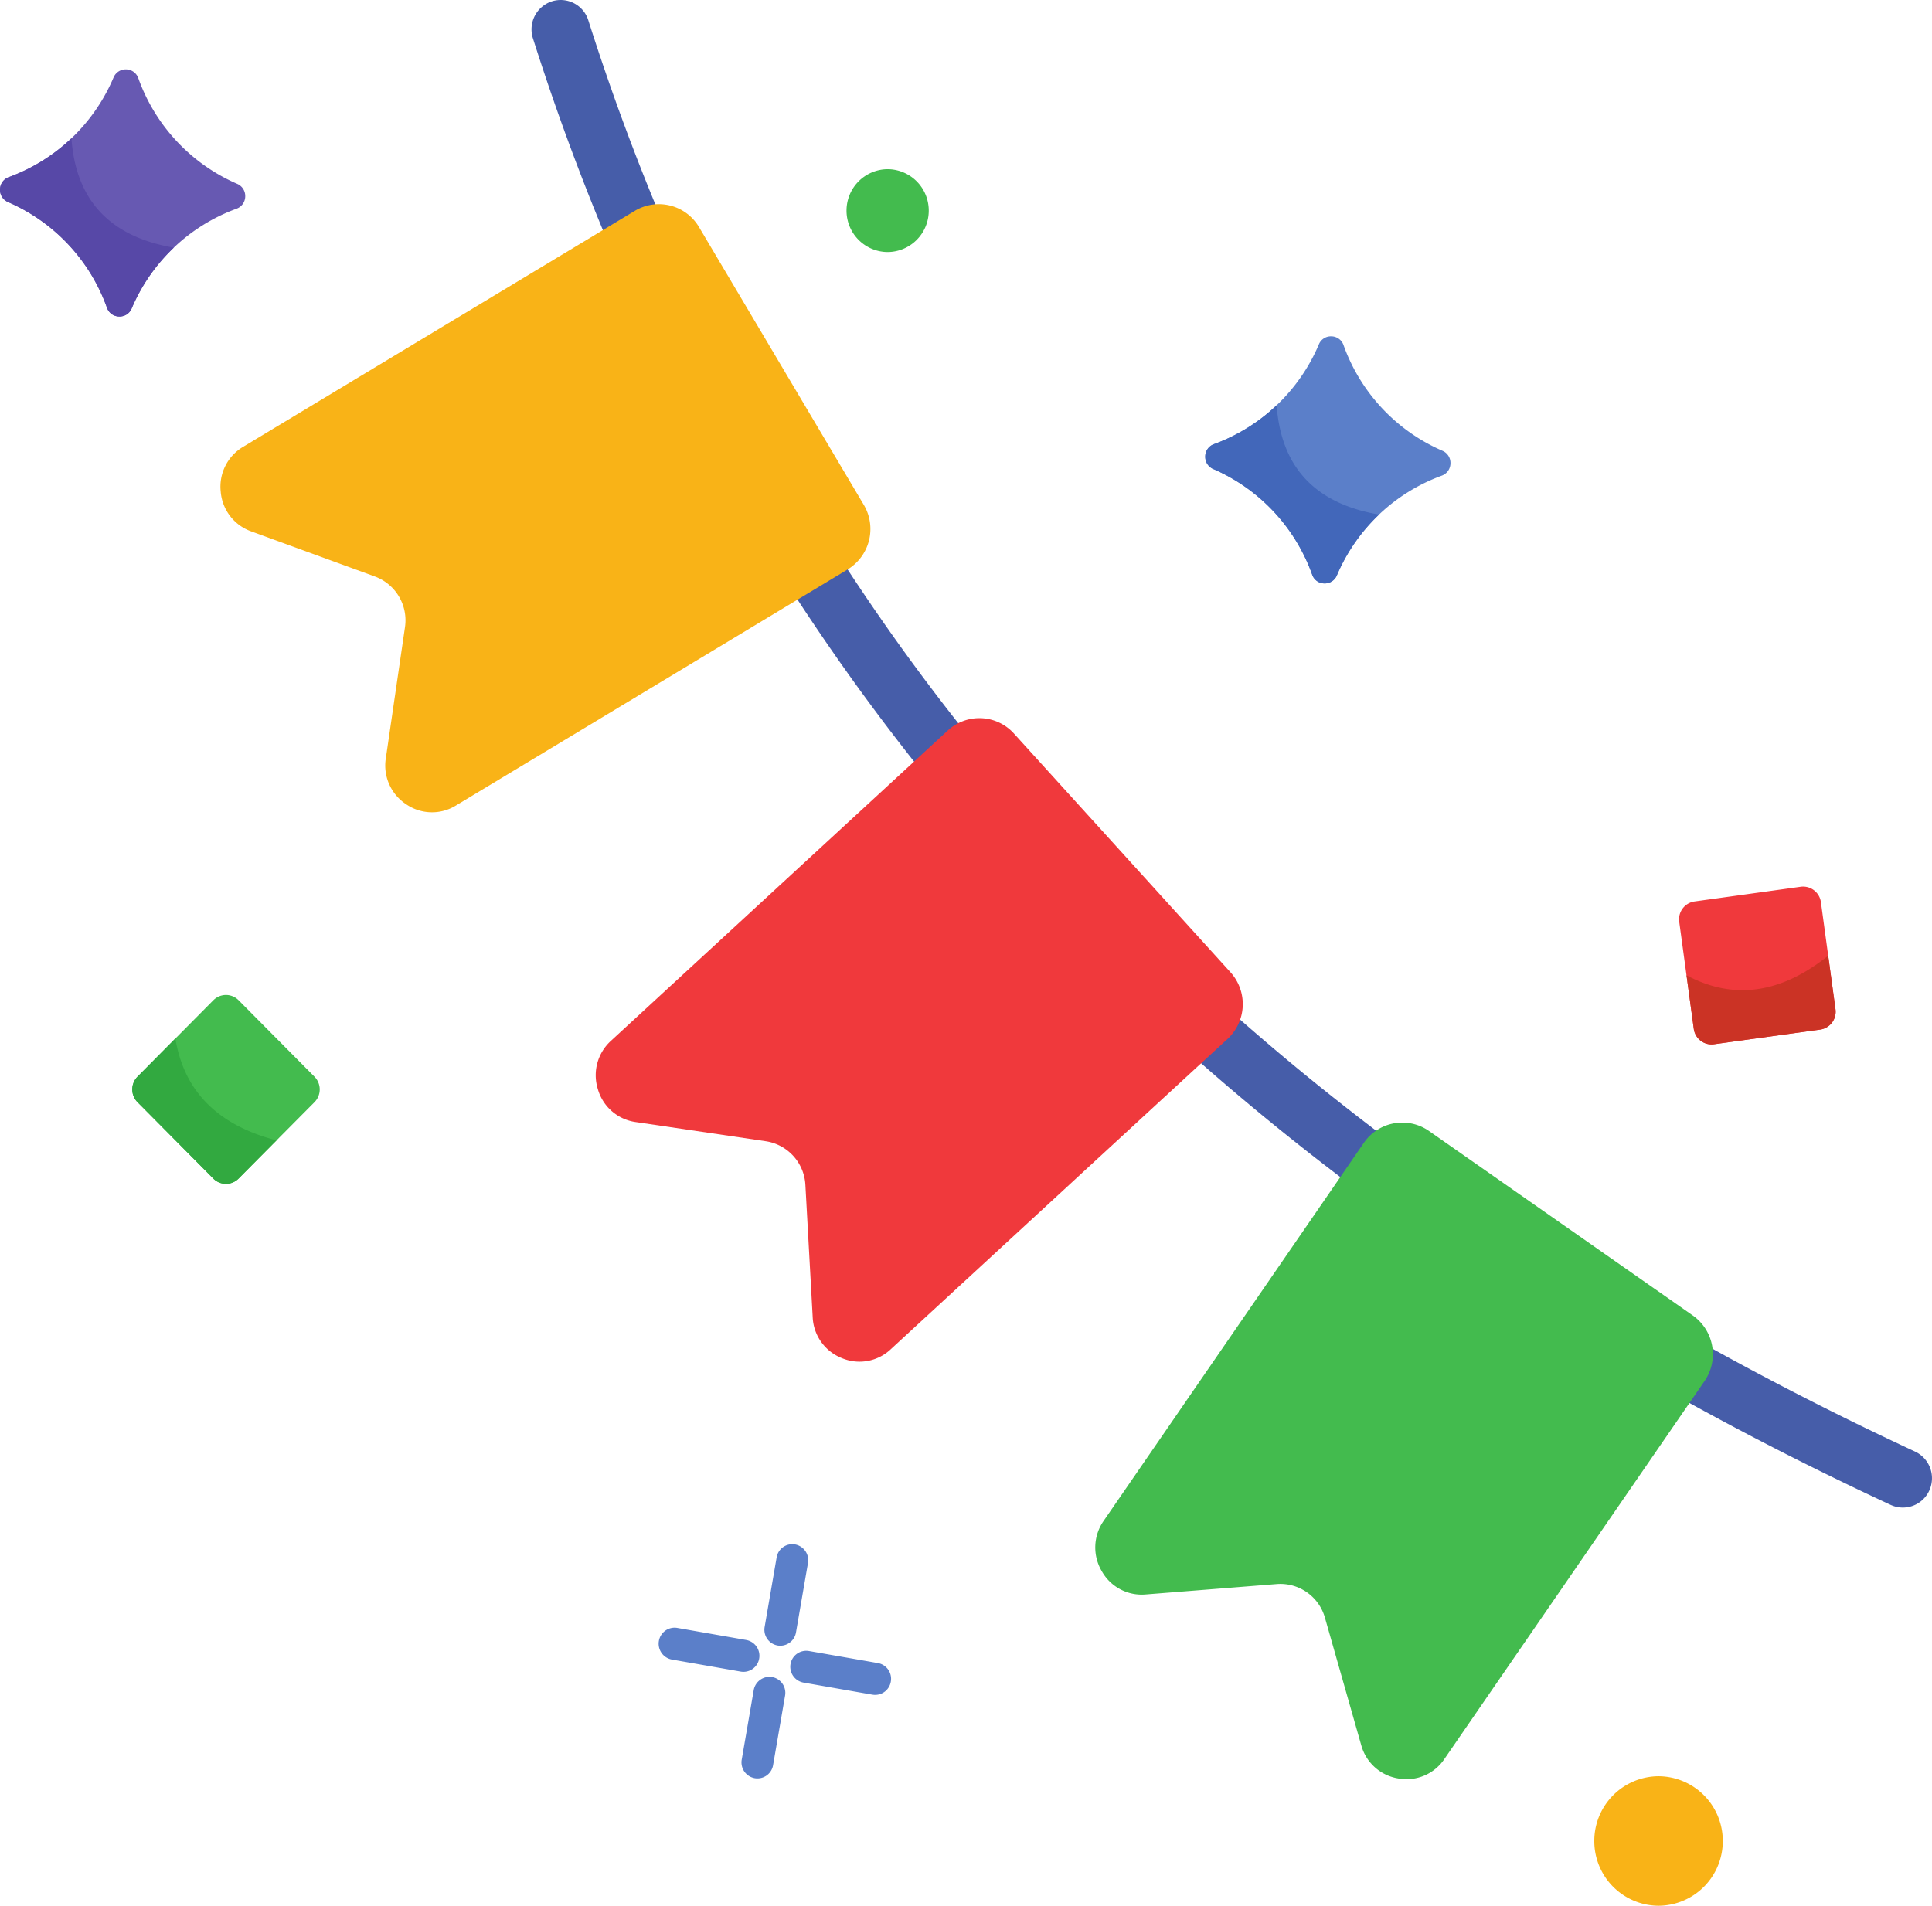 <svg id="Group_10" data-name="Group 10" xmlns="http://www.w3.org/2000/svg" width="311.73" height="307.572" viewBox="0 0 311.73 307.572">
  <path id="path232" d="M1275.494-1292.483a4.682,4.682,0,0,0,3.6.144,4.682,4.682,0,0,0,2.636-2.457,4.754,4.754,0,0,0-2.3-6.289q-82.619-38.442-136.125-96.214-53.429-57.692-77.94-134.769a4.686,4.686,0,0,0-2.313-2.76,4.685,4.685,0,0,0-3.589-.3,4.752,4.752,0,0,0-3.04,5.957q25.156,79.112,80,138.334,54.773,59.144,139.071,98.357" transform="translate(-970.437 1535.355)" fill="#465da9" fill-rule="evenodd"/>
  <path id="path234" d="M1282.9-1238.917l-1.176-21.288a7.52,7.52,0,0,0-6.436-7.094l-20.924-3.086a7.406,7.406,0,0,1-6.119-5.291,7.5,7.5,0,0,1,2.12-7.837l54.341-50.08a7.513,7.513,0,0,1,5.425-1.976,7.513,7.513,0,0,1,5.225,2.456l34.97,38.562a7.658,7.658,0,0,1-.477,10.737l-54.34,50.08a7.35,7.35,0,0,1-7.929,1.431,7.449,7.449,0,0,1-4.68-6.614" transform="translate(-1151.772 1451.481)" fill="#f0393c" fill-rule="evenodd"/>
  <path id="path236" d="M1378.119-1389.144l3.079-21.087a7.542,7.542,0,0,0-4.9-8.254l-19.88-7.256a7.435,7.435,0,0,1-4.943-6.413,7.475,7.475,0,0,1,3.636-7.255l63.2-38.082a7.522,7.522,0,0,1,5.712-.836,7.522,7.522,0,0,1,4.622,3.459l26.595,44.843a7.646,7.646,0,0,1-2.607,10.42l-63.192,38.09a7.352,7.352,0,0,1-8.053-.2,7.473,7.473,0,0,1-3.272-7.426" transform="translate(-1315.862 1511.51)" fill="#f9b317" fill-rule="evenodd"/>
  <path id="path238" d="M1160.043-1122.619l-5.831-20.486a7.48,7.48,0,0,0-7.836-5.484l-21.081,1.671a7.38,7.38,0,0,1-7.127-3.79,7.5,7.5,0,0,1,.344-8.115l41.97-60.987a7.522,7.522,0,0,1,4.849-3.136,7.522,7.522,0,0,1,5.643,1.226l42.581,29.782a7.653,7.653,0,0,1,1.9,10.574l-41.971,60.987a7.368,7.368,0,0,1-7.421,3.164,7.407,7.407,0,0,1-6.018-5.407" transform="translate(-940.416 1404.246)" fill="#43bb4e" fill-rule="evenodd"/>
  <path id="path240" d="M1124.748-1020.335a10.429,10.429,0,0,1-10.366-10.451,10.429,10.429,0,0,1,10.366-10.451,10.43,10.43,0,0,1,10.366,10.451,10.43,10.43,0,0,1-10.366,10.451" transform="translate(-857.141 1327.907)" fill="#f9b317" fill-rule="evenodd"/>
  <path id="path242" d="M1341.85-1474.918a6.675,6.675,0,0,1-6.637-6.684,6.682,6.682,0,0,1,6.637-6.691,6.675,6.675,0,0,1,6.63,6.691,6.672,6.672,0,0,1-6.63,6.684" transform="translate(-1198.625 1515.597)" fill="#43bb4e" fill-rule="evenodd"/>
  <path id="path244" d="M1375.767-1102.764a2.594,2.594,0,0,0-2.089-2.994,2.564,2.564,0,0,0-1.923.433,2.565,2.565,0,0,0-1.047,1.671l-1.934,11.217a2.582,2.582,0,0,0,2.089,2.994,2.576,2.576,0,0,0,1.923-.44,2.577,2.577,0,0,0,1.047-1.672l1.934-11.209" transform="translate(-1245.399 1355.012)" fill="#5b7fc9" fill-rule="evenodd"/>
  <path id="path246" d="M1382.131-1065.848a2.585,2.585,0,0,0-2.089-3,2.583,2.583,0,0,0-2.97,2.112l-1.934,11.209a2.589,2.589,0,0,0,2.089,2.994,2.564,2.564,0,0,0,1.924-.433,2.564,2.564,0,0,0,1.047-1.671l1.933-11.209" transform="translate(-1255.459 1339.515)" fill="#5b7fc9" fill-rule="evenodd"/>
  <path id="path248" d="M1358.941-1069.057a2.564,2.564,0,0,0,1.923-.434,2.564,2.564,0,0,0,1.047-1.671,2.579,2.579,0,0,0-.423-1.93,2.578,2.578,0,0,0-1.665-1.063L1348.7-1076.1a2.573,2.573,0,0,0-1.922.436,2.572,2.572,0,0,0-1.049,1.668,2.593,2.593,0,0,0,2.1,2.994l11.116,1.949" transform="translate(-1218.176 1342.562)" fill="#5b7fc9" fill-rule="evenodd"/>
  <path id="path250" d="M1395.555-1075.472a2.575,2.575,0,0,0,1.923-.44,2.575,2.575,0,0,0,1.047-1.672,2.593,2.593,0,0,0-2.088-2.994l-11.124-1.949a2.569,2.569,0,0,0-1.923.435,2.569,2.569,0,0,0-1.048,1.67,2.6,2.6,0,0,0,2.088,3l11.124,1.949" transform="translate(-1276.03 1345.259)" fill="#5b7fc9" fill-rule="evenodd"/>
  <path id="path252" d="M1207.375-1403.343a29.356,29.356,0,0,0-15.947-17.034,2.128,2.128,0,0,1-1.3-2.05,2.117,2.117,0,0,1,1.42-1.973,29.334,29.334,0,0,0,16.9-16.074,2.094,2.094,0,0,1,2.037-1.315,2.1,2.1,0,0,1,1.957,1.431,29.357,29.357,0,0,0,15.948,17.034,2.126,2.126,0,0,1,1.3,2.05,2.13,2.13,0,0,1-1.419,1.973,29.3,29.3,0,0,0-16.9,16.074,2.116,2.116,0,0,1-2.037,1.315,2.1,2.1,0,0,1-1.957-1.431" transform="translate(-995.655 1496.074)" fill="#5b7fc9" fill-rule="evenodd"/>
  <path id="path254" d="M1221.5-1422.62q1.058,14.992,16.518,17.645a29.344,29.344,0,0,0-6.8,9.8,2.116,2.116,0,0,1-2.037,1.315,2.1,2.1,0,0,1-1.957-1.431,29.357,29.357,0,0,0-15.947-17.034,2.129,2.129,0,0,1-1.3-2.05,2.117,2.117,0,0,1,1.42-1.973,29.153,29.153,0,0,0,10.1-6.273" transform="translate(-1015.51 1488.025)" fill="#4267ba" fill-rule="evenodd"/>
  <path id="path256" d="M1542.553-1477.6a29.336,29.336,0,0,0-15.943-17.034,2.135,2.135,0,0,1-1.307-2.05,2.138,2.138,0,0,1,1.423-1.98,29.28,29.28,0,0,0,16.894-16.075,2.132,2.132,0,0,1,2.042-1.315,2.132,2.132,0,0,1,1.957,1.432,29.327,29.327,0,0,0,15.943,17.041,2.136,2.136,0,0,1,1.307,2.05,2.136,2.136,0,0,1-1.423,1.973,29.3,29.3,0,0,0-16.894,16.074,2.109,2.109,0,0,1-2.042,1.315,2.11,2.11,0,0,1-1.957-1.431" transform="translate(-1525.3 1527.251)" fill="#6759b2" fill-rule="evenodd"/>
  <path id="path258" d="M1556.7-1496.88q1.056,14.992,16.516,17.645a29.239,29.239,0,0,0-6.792,9.8,2.11,2.11,0,0,1-2.042,1.315,2.11,2.11,0,0,1-1.957-1.431,29.337,29.337,0,0,0-15.943-17.034,2.135,2.135,0,0,1-1.307-2.05,2.137,2.137,0,0,1,1.423-1.98,29.092,29.092,0,0,0,10.1-6.266" transform="translate(-1545.173 1519.202)" fill="#5748a7" fill-rule="evenodd"/>
  <path id="path260" d="M1083.019-1283.044l2.35,17.289a2.893,2.893,0,0,0,3.249,2.483l17.15-2.367a2.914,2.914,0,0,0,2.465-3.28l-2.349-17.281a2.9,2.9,0,0,0-3.249-2.491l-17.15,2.375a2.907,2.907,0,0,0-2.465,3.272" transform="translate(-812.076 1431.807)" fill="#f0393c" fill-rule="evenodd"/>
  <path id="path262" d="M1083-1266.334q11.34,6.057,22.859-3.156l1.177,8.64a2.914,2.914,0,0,1-2.465,3.28l-17.149,2.367a2.891,2.891,0,0,1-3.249-2.483l-1.175-8.649" transform="translate(-810.877 1423.736)" fill="#cb3325" fill-rule="evenodd"/>
  <path id="path264" d="M1517.675-1257.717l-12.238,12.338a2.928,2.928,0,0,0,0,4.108l12.237,12.338a2.876,2.876,0,0,0,2.038.847,2.876,2.876,0,0,0,2.039-.847L1534-1241.271a2.927,2.927,0,0,0,0-4.107l-12.246-12.339a2.863,2.863,0,0,0-2.038-.853,2.862,2.862,0,0,0-2.038.853" transform="translate(-1483.254 1419.151)" fill="#43bb4e" fill-rule="evenodd"/>
  <path id="path266" d="M1523.57-1246.48q2.077,12.764,16.314,16.453l-6.119,6.166a2.876,2.876,0,0,1-2.038.847,2.876,2.876,0,0,1-2.038-.847l-12.237-12.338a2.927,2.927,0,0,1,0-4.108l6.119-6.173" transform="translate(-1495.271 1414.076)" fill="#32a940" fill-rule="evenodd"/>
</svg>
